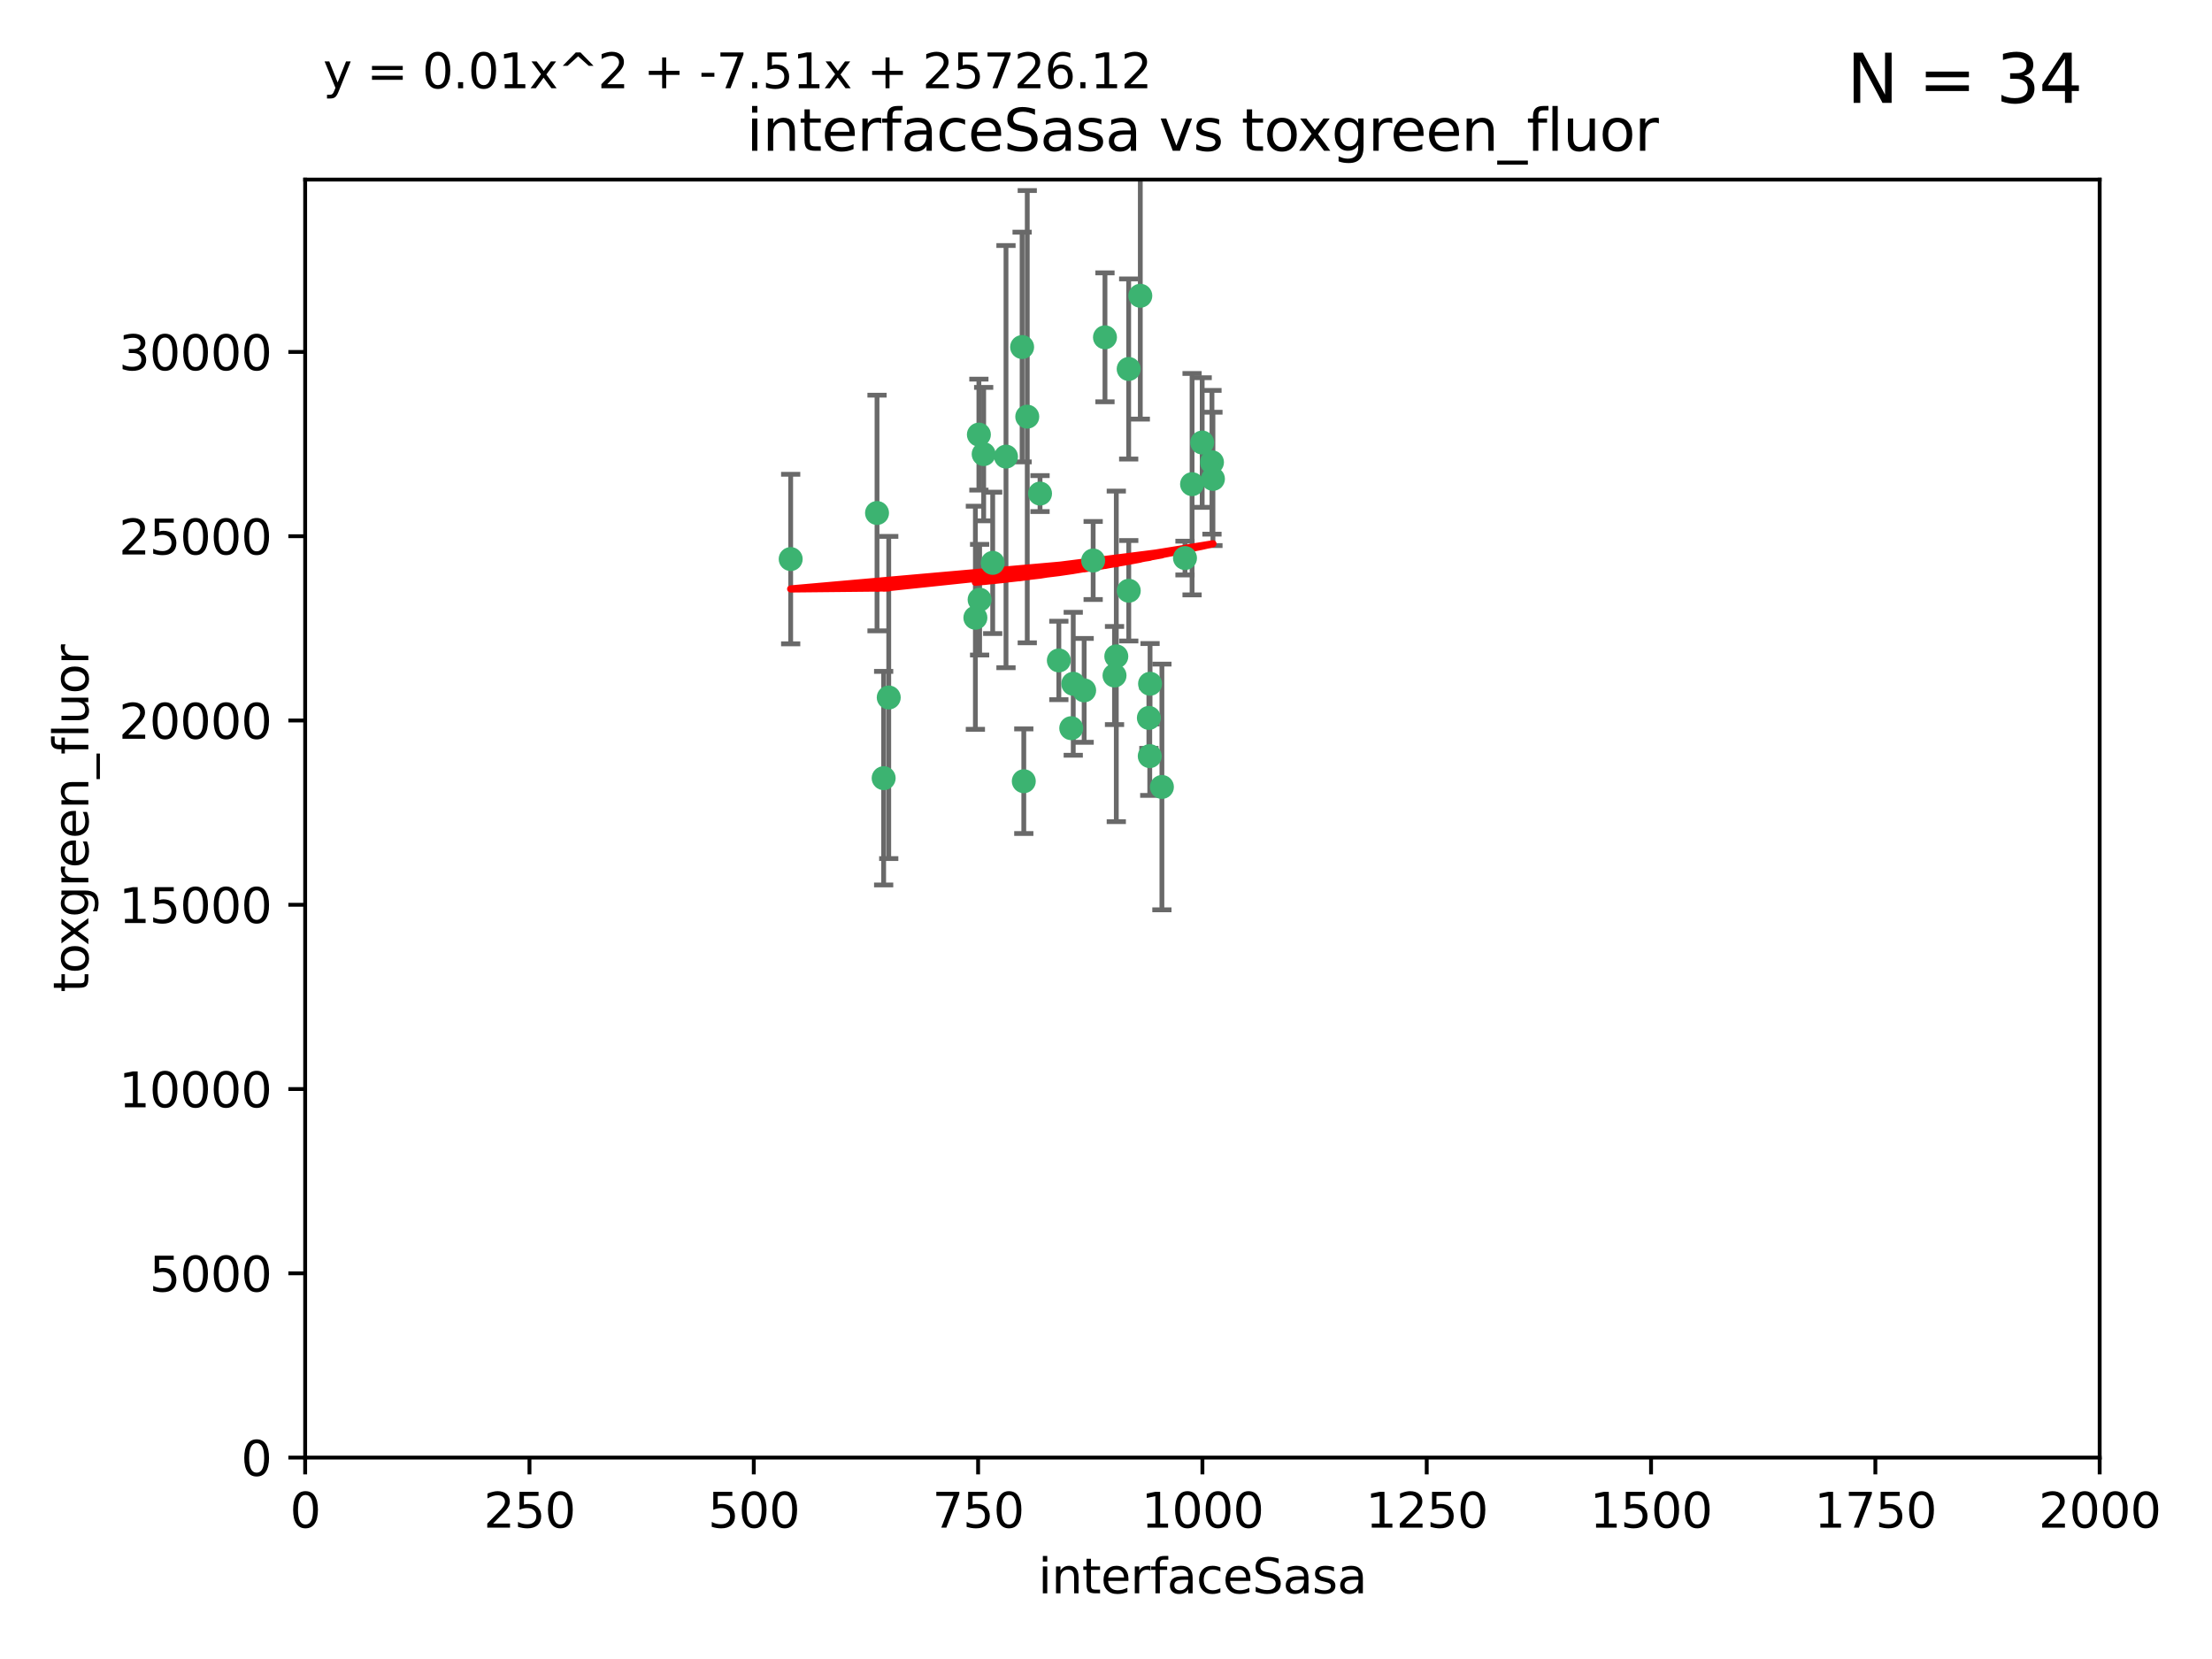 <?xml version="1.0" encoding="utf-8" standalone="no"?>
<!DOCTYPE svg PUBLIC "-//W3C//DTD SVG 1.1//EN"
  "http://www.w3.org/Graphics/SVG/1.1/DTD/svg11.dtd">
<svg xmlns:xlink="http://www.w3.org/1999/xlink" width="460.8pt" height="345.6pt" viewBox="0 0 460.8 345.6" xmlns="http://www.w3.org/2000/svg" version="1.1">
 <defs>
  <style type="text/css">*{stroke-linejoin: round; stroke-linecap: butt}</style>
 </defs>
 <g id="figure_1">
  <g id="patch_1">
   <path d="M 0 345.6 
L 460.8 345.6 
L 460.8 0 
L 0 0 
z
" style="fill: #ffffff"/>
  </g>
  <g id="axes_1">
   <g id="patch_2">
    <path d="M 63.571 303.64 
L 437.4 303.64 
L 437.4 37.411 
L 63.571 37.411 
z
" style="fill: #ffffff"/>
   </g>
   <g id="PathCollection_1">
    <defs>
     <path id="m949fe18a19" d="M 0 1.118 
C 0.297 1.118 0.581 1 0.791 0.791 
C 1 0.581 1.118 0.297 1.118 0 
C 1.118 -0.297 1 -0.581 0.791 -0.791 
C 0.581 -1 0.297 -1.118 0 -1.118 
C -0.297 -1.118 -0.581 -1 -0.791 -0.791 
C -1 -0.581 -1.118 -0.297 -1.118 0 
C -1.118 0.297 -1 0.581 -0.791 0.791 
C -0.581 1 -0.297 1.118 0 1.118 
z
" style="stroke: #3cb371"/>
    </defs>
    <g clip-path="url(#pedb2937533)">
     <use xlink:href="#m949fe18a19" x="212.925" y="72.294" style="fill: #3cb371; stroke: #3cb371"/>
     <use xlink:href="#m949fe18a19" x="232.546" y="136.733" style="fill: #3cb371; stroke: #3cb371"/>
     <use xlink:href="#m949fe18a19" x="250.437" y="92.187" style="fill: #3cb371; stroke: #3cb371"/>
     <use xlink:href="#m949fe18a19" x="252.676" y="99.763" style="fill: #3cb371; stroke: #3cb371"/>
     <use xlink:href="#m949fe18a19" x="230.187" y="70.271" style="fill: #3cb371; stroke: #3cb371"/>
     <use xlink:href="#m949fe18a19" x="246.854" y="116.252" style="fill: #3cb371; stroke: #3cb371"/>
     <use xlink:href="#m949fe18a19" x="235.142" y="123.063" style="fill: #3cb371; stroke: #3cb371"/>
     <use xlink:href="#m949fe18a19" x="223.161" y="151.693" style="fill: #3cb371; stroke: #3cb371"/>
     <use xlink:href="#m949fe18a19" x="242.046" y="163.936" style="fill: #3cb371; stroke: #3cb371"/>
     <use xlink:href="#m949fe18a19" x="225.848" y="143.815" style="fill: #3cb371; stroke: #3cb371"/>
     <use xlink:href="#m949fe18a19" x="227.725" y="116.762" style="fill: #3cb371; stroke: #3cb371"/>
     <use xlink:href="#m949fe18a19" x="235.125" y="76.865" style="fill: #3cb371; stroke: #3cb371"/>
     <use xlink:href="#m949fe18a19" x="237.546" y="61.614" style="fill: #3cb371; stroke: #3cb371"/>
     <use xlink:href="#m949fe18a19" x="216.658" y="102.821" style="fill: #3cb371; stroke: #3cb371"/>
     <use xlink:href="#m949fe18a19" x="204.916" y="94.6" style="fill: #3cb371; stroke: #3cb371"/>
     <use xlink:href="#m949fe18a19" x="213.275" y="162.741" style="fill: #3cb371; stroke: #3cb371"/>
     <use xlink:href="#m949fe18a19" x="206.796" y="117.254" style="fill: #3cb371; stroke: #3cb371"/>
     <use xlink:href="#m949fe18a19" x="220.577" y="137.58" style="fill: #3cb371; stroke: #3cb371"/>
     <use xlink:href="#m949fe18a19" x="223.577" y="142.442" style="fill: #3cb371; stroke: #3cb371"/>
     <use xlink:href="#m949fe18a19" x="203.92" y="90.534" style="fill: #3cb371; stroke: #3cb371"/>
     <use xlink:href="#m949fe18a19" x="239.332" y="149.553" style="fill: #3cb371; stroke: #3cb371"/>
     <use xlink:href="#m949fe18a19" x="204.073" y="124.926" style="fill: #3cb371; stroke: #3cb371"/>
     <use xlink:href="#m949fe18a19" x="248.329" y="100.862" style="fill: #3cb371; stroke: #3cb371"/>
     <use xlink:href="#m949fe18a19" x="182.701" y="106.867" style="fill: #3cb371; stroke: #3cb371"/>
     <use xlink:href="#m949fe18a19" x="239.579" y="142.44" style="fill: #3cb371; stroke: #3cb371"/>
     <use xlink:href="#m949fe18a19" x="213.998" y="86.8" style="fill: #3cb371; stroke: #3cb371"/>
     <use xlink:href="#m949fe18a19" x="252.476" y="96.298" style="fill: #3cb371; stroke: #3cb371"/>
     <use xlink:href="#m949fe18a19" x="203.191" y="128.689" style="fill: #3cb371; stroke: #3cb371"/>
     <use xlink:href="#m949fe18a19" x="209.568" y="95.121" style="fill: #3cb371; stroke: #3cb371"/>
     <use xlink:href="#m949fe18a19" x="239.516" y="157.513" style="fill: #3cb371; stroke: #3cb371"/>
     <use xlink:href="#m949fe18a19" x="164.714" y="116.464" style="fill: #3cb371; stroke: #3cb371"/>
     <use xlink:href="#m949fe18a19" x="185.142" y="145.3" style="fill: #3cb371; stroke: #3cb371"/>
     <use xlink:href="#m949fe18a19" x="184.082" y="162.105" style="fill: #3cb371; stroke: #3cb371"/>
     <use xlink:href="#m949fe18a19" x="232.174" y="140.722" style="fill: #3cb371; stroke: #3cb371"/>
    </g>
   </g>
   <g id="matplotlib.axis_1">
    <g id="xtick_1">
     <g id="line2d_1">
      <defs>
       <path id="m2dc63bef42" d="M 0 0 
L 0 3.5 
" style="stroke: #000000; stroke-width: 0.8"/>
      </defs>
      <g>
       <use xlink:href="#m2dc63bef42" x="63.571" y="303.64" style="stroke: #000000; stroke-width: 0.8"/>
      </g>
     </g>
     <g id="text_1">
      <!-- 0 -->
      <g transform="translate(60.39 318.238)scale(0.1 -0.1)">
       <defs>
        <path id="DejaVuSans-30" d="M 2034 4250 
Q 1547 4250 1301 3770 
Q 1056 3291 1056 2328 
Q 1056 1369 1301 889 
Q 1547 409 2034 409 
Q 2525 409 2770 889 
Q 3016 1369 3016 2328 
Q 3016 3291 2770 3770 
Q 2525 4250 2034 4250 
z
M 2034 4750 
Q 2819 4750 3233 4129 
Q 3647 3509 3647 2328 
Q 3647 1150 3233 529 
Q 2819 -91 2034 -91 
Q 1250 -91 836 529 
Q 422 1150 422 2328 
Q 422 3509 836 4129 
Q 1250 4750 2034 4750 
z
" transform="scale(0.016)"/>
       </defs>
       <use xlink:href="#DejaVuSans-30"/>
      </g>
     </g>
    </g>
    <g id="xtick_2">
     <g id="line2d_2">
      <g>
       <use xlink:href="#m2dc63bef42" x="110.3" y="303.64" style="stroke: #000000; stroke-width: 0.8"/>
      </g>
     </g>
     <g id="text_2">
      <!-- 250 -->
      <g transform="translate(100.756 318.238)scale(0.1 -0.1)">
       <defs>
        <path id="DejaVuSans-32" d="M 1228 531 
L 3431 531 
L 3431 0 
L 469 0 
L 469 531 
Q 828 903 1448 1529 
Q 2069 2156 2228 2338 
Q 2531 2678 2651 2914 
Q 2772 3150 2772 3378 
Q 2772 3750 2511 3984 
Q 2250 4219 1831 4219 
Q 1534 4219 1204 4116 
Q 875 4013 500 3803 
L 500 4441 
Q 881 4594 1212 4672 
Q 1544 4750 1819 4750 
Q 2544 4750 2975 4387 
Q 3406 4025 3406 3419 
Q 3406 3131 3298 2873 
Q 3191 2616 2906 2266 
Q 2828 2175 2409 1742 
Q 1991 1309 1228 531 
z
" transform="scale(0.016)"/>
        <path id="DejaVuSans-35" d="M 691 4666 
L 3169 4666 
L 3169 4134 
L 1269 4134 
L 1269 2991 
Q 1406 3038 1543 3061 
Q 1681 3084 1819 3084 
Q 2600 3084 3056 2656 
Q 3513 2228 3513 1497 
Q 3513 744 3044 326 
Q 2575 -91 1722 -91 
Q 1428 -91 1123 -41 
Q 819 9 494 109 
L 494 744 
Q 775 591 1075 516 
Q 1375 441 1709 441 
Q 2250 441 2565 725 
Q 2881 1009 2881 1497 
Q 2881 1984 2565 2268 
Q 2250 2553 1709 2553 
Q 1456 2553 1204 2497 
Q 953 2441 691 2322 
L 691 4666 
z
" transform="scale(0.016)"/>
       </defs>
       <use xlink:href="#DejaVuSans-32"/>
       <use xlink:href="#DejaVuSans-35" x="63.623"/>
       <use xlink:href="#DejaVuSans-30" x="127.246"/>
      </g>
     </g>
    </g>
    <g id="xtick_3">
     <g id="line2d_3">
      <g>
       <use xlink:href="#m2dc63bef42" x="157.028" y="303.64" style="stroke: #000000; stroke-width: 0.8"/>
      </g>
     </g>
     <g id="text_3">
      <!-- 500 -->
      <g transform="translate(147.485 318.238)scale(0.1 -0.1)">
       <use xlink:href="#DejaVuSans-35"/>
       <use xlink:href="#DejaVuSans-30" x="63.623"/>
       <use xlink:href="#DejaVuSans-30" x="127.246"/>
      </g>
     </g>
    </g>
    <g id="xtick_4">
     <g id="line2d_4">
      <g>
       <use xlink:href="#m2dc63bef42" x="203.757" y="303.64" style="stroke: #000000; stroke-width: 0.8"/>
      </g>
     </g>
     <g id="text_4">
      <!-- 750 -->
      <g transform="translate(194.213 318.238)scale(0.1 -0.1)">
       <defs>
        <path id="DejaVuSans-37" d="M 525 4666 
L 3525 4666 
L 3525 4397 
L 1831 0 
L 1172 0 
L 2766 4134 
L 525 4134 
L 525 4666 
z
" transform="scale(0.016)"/>
       </defs>
       <use xlink:href="#DejaVuSans-37"/>
       <use xlink:href="#DejaVuSans-35" x="63.623"/>
       <use xlink:href="#DejaVuSans-30" x="127.246"/>
      </g>
     </g>
    </g>
    <g id="xtick_5">
     <g id="line2d_5">
      <g>
       <use xlink:href="#m2dc63bef42" x="250.486" y="303.64" style="stroke: #000000; stroke-width: 0.8"/>
      </g>
     </g>
     <g id="text_5">
      <!-- 1000 -->
      <g transform="translate(237.761 318.238)scale(0.1 -0.1)">
       <defs>
        <path id="DejaVuSans-31" d="M 794 531 
L 1825 531 
L 1825 4091 
L 703 3866 
L 703 4441 
L 1819 4666 
L 2450 4666 
L 2450 531 
L 3481 531 
L 3481 0 
L 794 0 
L 794 531 
z
" transform="scale(0.016)"/>
       </defs>
       <use xlink:href="#DejaVuSans-31"/>
       <use xlink:href="#DejaVuSans-30" x="63.623"/>
       <use xlink:href="#DejaVuSans-30" x="127.246"/>
       <use xlink:href="#DejaVuSans-30" x="190.869"/>
      </g>
     </g>
    </g>
    <g id="xtick_6">
     <g id="line2d_6">
      <g>
       <use xlink:href="#m2dc63bef42" x="297.214" y="303.64" style="stroke: #000000; stroke-width: 0.8"/>
      </g>
     </g>
     <g id="text_6">
      <!-- 1250 -->
      <g transform="translate(284.489 318.238)scale(0.1 -0.1)">
       <use xlink:href="#DejaVuSans-31"/>
       <use xlink:href="#DejaVuSans-32" x="63.623"/>
       <use xlink:href="#DejaVuSans-35" x="127.246"/>
       <use xlink:href="#DejaVuSans-30" x="190.869"/>
      </g>
     </g>
    </g>
    <g id="xtick_7">
     <g id="line2d_7">
      <g>
       <use xlink:href="#m2dc63bef42" x="343.943" y="303.64" style="stroke: #000000; stroke-width: 0.8"/>
      </g>
     </g>
     <g id="text_7">
      <!-- 1500 -->
      <g transform="translate(331.218 318.238)scale(0.1 -0.1)">
       <use xlink:href="#DejaVuSans-31"/>
       <use xlink:href="#DejaVuSans-35" x="63.623"/>
       <use xlink:href="#DejaVuSans-30" x="127.246"/>
       <use xlink:href="#DejaVuSans-30" x="190.869"/>
      </g>
     </g>
    </g>
    <g id="xtick_8">
     <g id="line2d_8">
      <g>
       <use xlink:href="#m2dc63bef42" x="390.671" y="303.64" style="stroke: #000000; stroke-width: 0.8"/>
      </g>
     </g>
     <g id="text_8">
      <!-- 1750 -->
      <g transform="translate(377.946 318.238)scale(0.1 -0.1)">
       <use xlink:href="#DejaVuSans-31"/>
       <use xlink:href="#DejaVuSans-37" x="63.623"/>
       <use xlink:href="#DejaVuSans-35" x="127.246"/>
       <use xlink:href="#DejaVuSans-30" x="190.869"/>
      </g>
     </g>
    </g>
    <g id="xtick_9">
     <g id="line2d_9">
      <g>
       <use xlink:href="#m2dc63bef42" x="437.4" y="303.64" style="stroke: #000000; stroke-width: 0.8"/>
      </g>
     </g>
     <g id="text_9">
      <!-- 2000 -->
      <g transform="translate(424.675 318.238)scale(0.1 -0.1)">
       <use xlink:href="#DejaVuSans-32"/>
       <use xlink:href="#DejaVuSans-30" x="63.623"/>
       <use xlink:href="#DejaVuSans-30" x="127.246"/>
       <use xlink:href="#DejaVuSans-30" x="190.869"/>
      </g>
     </g>
    </g>
    <g id="text_10">
     <!-- interfaceSasa -->
     <g transform="translate(216.279 331.917)scale(0.1 -0.1)">
      <defs>
       <path id="DejaVuSans-69" d="M 603 3500 
L 1178 3500 
L 1178 0 
L 603 0 
L 603 3500 
z
M 603 4863 
L 1178 4863 
L 1178 4134 
L 603 4134 
L 603 4863 
z
" transform="scale(0.016)"/>
       <path id="DejaVuSans-6e" d="M 3513 2113 
L 3513 0 
L 2938 0 
L 2938 2094 
Q 2938 2591 2744 2837 
Q 2550 3084 2163 3084 
Q 1697 3084 1428 2787 
Q 1159 2491 1159 1978 
L 1159 0 
L 581 0 
L 581 3500 
L 1159 3500 
L 1159 2956 
Q 1366 3272 1645 3428 
Q 1925 3584 2291 3584 
Q 2894 3584 3203 3211 
Q 3513 2838 3513 2113 
z
" transform="scale(0.016)"/>
       <path id="DejaVuSans-74" d="M 1172 4494 
L 1172 3500 
L 2356 3500 
L 2356 3053 
L 1172 3053 
L 1172 1153 
Q 1172 725 1289 603 
Q 1406 481 1766 481 
L 2356 481 
L 2356 0 
L 1766 0 
Q 1100 0 847 248 
Q 594 497 594 1153 
L 594 3053 
L 172 3053 
L 172 3500 
L 594 3500 
L 594 4494 
L 1172 4494 
z
" transform="scale(0.016)"/>
       <path id="DejaVuSans-65" d="M 3597 1894 
L 3597 1613 
L 953 1613 
Q 991 1019 1311 708 
Q 1631 397 2203 397 
Q 2534 397 2845 478 
Q 3156 559 3463 722 
L 3463 178 
Q 3153 47 2828 -22 
Q 2503 -91 2169 -91 
Q 1331 -91 842 396 
Q 353 884 353 1716 
Q 353 2575 817 3079 
Q 1281 3584 2069 3584 
Q 2775 3584 3186 3129 
Q 3597 2675 3597 1894 
z
M 3022 2063 
Q 3016 2534 2758 2815 
Q 2500 3097 2075 3097 
Q 1594 3097 1305 2825 
Q 1016 2553 972 2059 
L 3022 2063 
z
" transform="scale(0.016)"/>
       <path id="DejaVuSans-72" d="M 2631 2963 
Q 2534 3019 2420 3045 
Q 2306 3072 2169 3072 
Q 1681 3072 1420 2755 
Q 1159 2438 1159 1844 
L 1159 0 
L 581 0 
L 581 3500 
L 1159 3500 
L 1159 2956 
Q 1341 3275 1631 3429 
Q 1922 3584 2338 3584 
Q 2397 3584 2469 3576 
Q 2541 3569 2628 3553 
L 2631 2963 
z
" transform="scale(0.016)"/>
       <path id="DejaVuSans-66" d="M 2375 4863 
L 2375 4384 
L 1825 4384 
Q 1516 4384 1395 4259 
Q 1275 4134 1275 3809 
L 1275 3500 
L 2222 3500 
L 2222 3053 
L 1275 3053 
L 1275 0 
L 697 0 
L 697 3053 
L 147 3053 
L 147 3500 
L 697 3500 
L 697 3744 
Q 697 4328 969 4595 
Q 1241 4863 1831 4863 
L 2375 4863 
z
" transform="scale(0.016)"/>
       <path id="DejaVuSans-61" d="M 2194 1759 
Q 1497 1759 1228 1600 
Q 959 1441 959 1056 
Q 959 750 1161 570 
Q 1363 391 1709 391 
Q 2188 391 2477 730 
Q 2766 1069 2766 1631 
L 2766 1759 
L 2194 1759 
z
M 3341 1997 
L 3341 0 
L 2766 0 
L 2766 531 
Q 2569 213 2275 61 
Q 1981 -91 1556 -91 
Q 1019 -91 701 211 
Q 384 513 384 1019 
Q 384 1609 779 1909 
Q 1175 2209 1959 2209 
L 2766 2209 
L 2766 2266 
Q 2766 2663 2505 2880 
Q 2244 3097 1772 3097 
Q 1472 3097 1187 3025 
Q 903 2953 641 2809 
L 641 3341 
Q 956 3463 1253 3523 
Q 1550 3584 1831 3584 
Q 2591 3584 2966 3190 
Q 3341 2797 3341 1997 
z
" transform="scale(0.016)"/>
       <path id="DejaVuSans-63" d="M 3122 3366 
L 3122 2828 
Q 2878 2963 2633 3030 
Q 2388 3097 2138 3097 
Q 1578 3097 1268 2742 
Q 959 2388 959 1747 
Q 959 1106 1268 751 
Q 1578 397 2138 397 
Q 2388 397 2633 464 
Q 2878 531 3122 666 
L 3122 134 
Q 2881 22 2623 -34 
Q 2366 -91 2075 -91 
Q 1284 -91 818 406 
Q 353 903 353 1747 
Q 353 2603 823 3093 
Q 1294 3584 2113 3584 
Q 2378 3584 2631 3529 
Q 2884 3475 3122 3366 
z
" transform="scale(0.016)"/>
       <path id="DejaVuSans-53" d="M 3425 4513 
L 3425 3897 
Q 3066 4069 2747 4153 
Q 2428 4238 2131 4238 
Q 1616 4238 1336 4038 
Q 1056 3838 1056 3469 
Q 1056 3159 1242 3001 
Q 1428 2844 1947 2747 
L 2328 2669 
Q 3034 2534 3370 2195 
Q 3706 1856 3706 1288 
Q 3706 609 3251 259 
Q 2797 -91 1919 -91 
Q 1588 -91 1214 -16 
Q 841 59 441 206 
L 441 856 
Q 825 641 1194 531 
Q 1563 422 1919 422 
Q 2459 422 2753 634 
Q 3047 847 3047 1241 
Q 3047 1584 2836 1778 
Q 2625 1972 2144 2069 
L 1759 2144 
Q 1053 2284 737 2584 
Q 422 2884 422 3419 
Q 422 4038 858 4394 
Q 1294 4750 2059 4750 
Q 2388 4750 2728 4690 
Q 3069 4631 3425 4513 
z
" transform="scale(0.016)"/>
       <path id="DejaVuSans-73" d="M 2834 3397 
L 2834 2853 
Q 2591 2978 2328 3040 
Q 2066 3103 1784 3103 
Q 1356 3103 1142 2972 
Q 928 2841 928 2578 
Q 928 2378 1081 2264 
Q 1234 2150 1697 2047 
L 1894 2003 
Q 2506 1872 2764 1633 
Q 3022 1394 3022 966 
Q 3022 478 2636 193 
Q 2250 -91 1575 -91 
Q 1294 -91 989 -36 
Q 684 19 347 128 
L 347 722 
Q 666 556 975 473 
Q 1284 391 1588 391 
Q 1994 391 2212 530 
Q 2431 669 2431 922 
Q 2431 1156 2273 1281 
Q 2116 1406 1581 1522 
L 1381 1569 
Q 847 1681 609 1914 
Q 372 2147 372 2553 
Q 372 3047 722 3315 
Q 1072 3584 1716 3584 
Q 2034 3584 2315 3537 
Q 2597 3491 2834 3397 
z
" transform="scale(0.016)"/>
      </defs>
      <use xlink:href="#DejaVuSans-69"/>
      <use xlink:href="#DejaVuSans-6e" x="27.783"/>
      <use xlink:href="#DejaVuSans-74" x="91.162"/>
      <use xlink:href="#DejaVuSans-65" x="130.371"/>
      <use xlink:href="#DejaVuSans-72" x="191.895"/>
      <use xlink:href="#DejaVuSans-66" x="233.008"/>
      <use xlink:href="#DejaVuSans-61" x="268.213"/>
      <use xlink:href="#DejaVuSans-63" x="329.492"/>
      <use xlink:href="#DejaVuSans-65" x="384.473"/>
      <use xlink:href="#DejaVuSans-53" x="445.996"/>
      <use xlink:href="#DejaVuSans-61" x="509.473"/>
      <use xlink:href="#DejaVuSans-73" x="570.752"/>
      <use xlink:href="#DejaVuSans-61" x="622.852"/>
     </g>
    </g>
   </g>
   <g id="matplotlib.axis_2">
    <g id="ytick_1">
     <g id="line2d_10">
      <defs>
       <path id="mdc34592997" d="M 0 0 
L -3.5 0 
" style="stroke: #000000; stroke-width: 0.8"/>
      </defs>
      <g>
       <use xlink:href="#mdc34592997" x="63.571" y="303.64" style="stroke: #000000; stroke-width: 0.8"/>
      </g>
     </g>
     <g id="text_11">
      <!-- 0 -->
      <g transform="translate(50.209 307.439)scale(0.1 -0.1)">
       <use xlink:href="#DejaVuSans-30"/>
      </g>
     </g>
    </g>
    <g id="ytick_2">
     <g id="line2d_11">
      <g>
       <use xlink:href="#mdc34592997" x="63.571" y="265.253" style="stroke: #000000; stroke-width: 0.8"/>
      </g>
     </g>
     <g id="text_12">
      <!-- 5000 -->
      <g transform="translate(31.121 269.052)scale(0.1 -0.1)">
       <use xlink:href="#DejaVuSans-35"/>
       <use xlink:href="#DejaVuSans-30" x="63.623"/>
       <use xlink:href="#DejaVuSans-30" x="127.246"/>
       <use xlink:href="#DejaVuSans-30" x="190.869"/>
      </g>
     </g>
    </g>
    <g id="ytick_3">
     <g id="line2d_12">
      <g>
       <use xlink:href="#mdc34592997" x="63.571" y="226.866" style="stroke: #000000; stroke-width: 0.8"/>
      </g>
     </g>
     <g id="text_13">
      <!-- 10000 -->
      <g transform="translate(24.759 230.665)scale(0.1 -0.1)">
       <use xlink:href="#DejaVuSans-31"/>
       <use xlink:href="#DejaVuSans-30" x="63.623"/>
       <use xlink:href="#DejaVuSans-30" x="127.246"/>
       <use xlink:href="#DejaVuSans-30" x="190.869"/>
       <use xlink:href="#DejaVuSans-30" x="254.492"/>
      </g>
     </g>
    </g>
    <g id="ytick_4">
     <g id="line2d_13">
      <g>
       <use xlink:href="#mdc34592997" x="63.571" y="188.479" style="stroke: #000000; stroke-width: 0.8"/>
      </g>
     </g>
     <g id="text_14">
      <!-- 15000 -->
      <g transform="translate(24.759 192.278)scale(0.1 -0.1)">
       <use xlink:href="#DejaVuSans-31"/>
       <use xlink:href="#DejaVuSans-35" x="63.623"/>
       <use xlink:href="#DejaVuSans-30" x="127.246"/>
       <use xlink:href="#DejaVuSans-30" x="190.869"/>
       <use xlink:href="#DejaVuSans-30" x="254.492"/>
      </g>
     </g>
    </g>
    <g id="ytick_5">
     <g id="line2d_14">
      <g>
       <use xlink:href="#mdc34592997" x="63.571" y="150.092" style="stroke: #000000; stroke-width: 0.8"/>
      </g>
     </g>
     <g id="text_15">
      <!-- 20000 -->
      <g transform="translate(24.759 153.891)scale(0.1 -0.1)">
       <use xlink:href="#DejaVuSans-32"/>
       <use xlink:href="#DejaVuSans-30" x="63.623"/>
       <use xlink:href="#DejaVuSans-30" x="127.246"/>
       <use xlink:href="#DejaVuSans-30" x="190.869"/>
       <use xlink:href="#DejaVuSans-30" x="254.492"/>
      </g>
     </g>
    </g>
    <g id="ytick_6">
     <g id="line2d_15">
      <g>
       <use xlink:href="#mdc34592997" x="63.571" y="111.705" style="stroke: #000000; stroke-width: 0.8"/>
      </g>
     </g>
     <g id="text_16">
      <!-- 25000 -->
      <g transform="translate(24.759 115.504)scale(0.1 -0.1)">
       <use xlink:href="#DejaVuSans-32"/>
       <use xlink:href="#DejaVuSans-35" x="63.623"/>
       <use xlink:href="#DejaVuSans-30" x="127.246"/>
       <use xlink:href="#DejaVuSans-30" x="190.869"/>
       <use xlink:href="#DejaVuSans-30" x="254.492"/>
      </g>
     </g>
    </g>
    <g id="ytick_7">
     <g id="line2d_16">
      <g>
       <use xlink:href="#mdc34592997" x="63.571" y="73.317" style="stroke: #000000; stroke-width: 0.8"/>
      </g>
     </g>
     <g id="text_17">
      <!-- 30000 -->
      <g transform="translate(24.759 77.117)scale(0.1 -0.1)">
       <defs>
        <path id="DejaVuSans-33" d="M 2597 2516 
Q 3050 2419 3304 2112 
Q 3559 1806 3559 1356 
Q 3559 666 3084 287 
Q 2609 -91 1734 -91 
Q 1441 -91 1130 -33 
Q 819 25 488 141 
L 488 750 
Q 750 597 1062 519 
Q 1375 441 1716 441 
Q 2309 441 2620 675 
Q 2931 909 2931 1356 
Q 2931 1769 2642 2001 
Q 2353 2234 1838 2234 
L 1294 2234 
L 1294 2753 
L 1863 2753 
Q 2328 2753 2575 2939 
Q 2822 3125 2822 3475 
Q 2822 3834 2567 4026 
Q 2313 4219 1838 4219 
Q 1578 4219 1281 4162 
Q 984 4106 628 3988 
L 628 4550 
Q 988 4650 1302 4700 
Q 1616 4750 1894 4750 
Q 2613 4750 3031 4423 
Q 3450 4097 3450 3541 
Q 3450 3153 3228 2886 
Q 3006 2619 2597 2516 
z
" transform="scale(0.016)"/>
       </defs>
       <use xlink:href="#DejaVuSans-33"/>
       <use xlink:href="#DejaVuSans-30" x="63.623"/>
       <use xlink:href="#DejaVuSans-30" x="127.246"/>
       <use xlink:href="#DejaVuSans-30" x="190.869"/>
       <use xlink:href="#DejaVuSans-30" x="254.492"/>
      </g>
     </g>
    </g>
    <g id="text_18">
     <!-- toxgreen_fluor -->
     <g transform="translate(18.401 206.72)rotate(-90)scale(0.1 -0.1)">
      <defs>
       <path id="DejaVuSans-6f" d="M 1959 3097 
Q 1497 3097 1228 2736 
Q 959 2375 959 1747 
Q 959 1119 1226 758 
Q 1494 397 1959 397 
Q 2419 397 2687 759 
Q 2956 1122 2956 1747 
Q 2956 2369 2687 2733 
Q 2419 3097 1959 3097 
z
M 1959 3584 
Q 2709 3584 3137 3096 
Q 3566 2609 3566 1747 
Q 3566 888 3137 398 
Q 2709 -91 1959 -91 
Q 1206 -91 779 398 
Q 353 888 353 1747 
Q 353 2609 779 3096 
Q 1206 3584 1959 3584 
z
" transform="scale(0.016)"/>
       <path id="DejaVuSans-78" d="M 3513 3500 
L 2247 1797 
L 3578 0 
L 2900 0 
L 1881 1375 
L 863 0 
L 184 0 
L 1544 1831 
L 300 3500 
L 978 3500 
L 1906 2253 
L 2834 3500 
L 3513 3500 
z
" transform="scale(0.016)"/>
       <path id="DejaVuSans-67" d="M 2906 1791 
Q 2906 2416 2648 2759 
Q 2391 3103 1925 3103 
Q 1463 3103 1205 2759 
Q 947 2416 947 1791 
Q 947 1169 1205 825 
Q 1463 481 1925 481 
Q 2391 481 2648 825 
Q 2906 1169 2906 1791 
z
M 3481 434 
Q 3481 -459 3084 -895 
Q 2688 -1331 1869 -1331 
Q 1566 -1331 1297 -1286 
Q 1028 -1241 775 -1147 
L 775 -588 
Q 1028 -725 1275 -790 
Q 1522 -856 1778 -856 
Q 2344 -856 2625 -561 
Q 2906 -266 2906 331 
L 2906 616 
Q 2728 306 2450 153 
Q 2172 0 1784 0 
Q 1141 0 747 490 
Q 353 981 353 1791 
Q 353 2603 747 3093 
Q 1141 3584 1784 3584 
Q 2172 3584 2450 3431 
Q 2728 3278 2906 2969 
L 2906 3500 
L 3481 3500 
L 3481 434 
z
" transform="scale(0.016)"/>
       <path id="DejaVuSans-5f" d="M 3263 -1063 
L 3263 -1509 
L -63 -1509 
L -63 -1063 
L 3263 -1063 
z
" transform="scale(0.016)"/>
       <path id="DejaVuSans-6c" d="M 603 4863 
L 1178 4863 
L 1178 0 
L 603 0 
L 603 4863 
z
" transform="scale(0.016)"/>
       <path id="DejaVuSans-75" d="M 544 1381 
L 544 3500 
L 1119 3500 
L 1119 1403 
Q 1119 906 1312 657 
Q 1506 409 1894 409 
Q 2359 409 2629 706 
Q 2900 1003 2900 1516 
L 2900 3500 
L 3475 3500 
L 3475 0 
L 2900 0 
L 2900 538 
Q 2691 219 2414 64 
Q 2138 -91 1772 -91 
Q 1169 -91 856 284 
Q 544 659 544 1381 
z
M 1991 3584 
L 1991 3584 
z
" transform="scale(0.016)"/>
      </defs>
      <use xlink:href="#DejaVuSans-74"/>
      <use xlink:href="#DejaVuSans-6f" x="39.209"/>
      <use xlink:href="#DejaVuSans-78" x="97.266"/>
      <use xlink:href="#DejaVuSans-67" x="156.445"/>
      <use xlink:href="#DejaVuSans-72" x="219.922"/>
      <use xlink:href="#DejaVuSans-65" x="258.785"/>
      <use xlink:href="#DejaVuSans-65" x="320.309"/>
      <use xlink:href="#DejaVuSans-6e" x="381.832"/>
      <use xlink:href="#DejaVuSans-5f" x="445.211"/>
      <use xlink:href="#DejaVuSans-66" x="495.211"/>
      <use xlink:href="#DejaVuSans-6c" x="530.416"/>
      <use xlink:href="#DejaVuSans-75" x="558.199"/>
      <use xlink:href="#DejaVuSans-6f" x="621.578"/>
      <use xlink:href="#DejaVuSans-72" x="682.76"/>
     </g>
    </g>
   </g>
   <g id="LineCollection_1">
    <path d="M 212.925 96.224 
L 212.925 48.364 
" clip-path="url(#pedb2937533)" style="fill: none; stroke: #696969"/>
    <path d="M 232.546 171.165 
L 232.546 102.302 
" clip-path="url(#pedb2937533)" style="fill: none; stroke: #696969"/>
    <path d="M 250.437 105.69 
L 250.437 78.685 
" clip-path="url(#pedb2937533)" style="fill: none; stroke: #696969"/>
    <path d="M 252.676 113.651 
L 252.676 85.875 
" clip-path="url(#pedb2937533)" style="fill: none; stroke: #696969"/>
    <path d="M 230.187 83.696 
L 230.187 56.846 
" clip-path="url(#pedb2937533)" style="fill: none; stroke: #696969"/>
    <path d="M 246.854 119.772 
L 246.854 112.733 
" clip-path="url(#pedb2937533)" style="fill: none; stroke: #696969"/>
    <path d="M 235.142 133.529 
L 235.142 112.598 
" clip-path="url(#pedb2937533)" style="fill: none; stroke: #696969"/>
    <path d="M 223.161 152.217 
L 223.161 151.168 
" clip-path="url(#pedb2937533)" style="fill: none; stroke: #696969"/>
    <path d="M 242.046 189.529 
L 242.046 138.343 
" clip-path="url(#pedb2937533)" style="fill: none; stroke: #696969"/>
    <path d="M 225.848 154.632 
L 225.848 132.999 
" clip-path="url(#pedb2937533)" style="fill: none; stroke: #696969"/>
    <path d="M 227.725 124.89 
L 227.725 108.635 
" clip-path="url(#pedb2937533)" style="fill: none; stroke: #696969"/>
    <path d="M 235.125 95.625 
L 235.125 58.105 
" clip-path="url(#pedb2937533)" style="fill: none; stroke: #696969"/>
    <path d="M 237.546 87.306 
L 237.546 35.922 
" clip-path="url(#pedb2937533)" style="fill: none; stroke: #696969"/>
    <path d="M 216.658 106.565 
L 216.658 99.077 
" clip-path="url(#pedb2937533)" style="fill: none; stroke: #696969"/>
    <path d="M 204.916 108.495 
L 204.916 80.704 
" clip-path="url(#pedb2937533)" style="fill: none; stroke: #696969"/>
    <path d="M 213.275 173.639 
L 213.275 151.843 
" clip-path="url(#pedb2937533)" style="fill: none; stroke: #696969"/>
    <path d="M 206.796 131.975 
L 206.796 102.532 
" clip-path="url(#pedb2937533)" style="fill: none; stroke: #696969"/>
    <path d="M 220.577 145.75 
L 220.577 129.411 
" clip-path="url(#pedb2937533)" style="fill: none; stroke: #696969"/>
    <path d="M 223.577 157.326 
L 223.577 127.559 
" clip-path="url(#pedb2937533)" style="fill: none; stroke: #696969"/>
    <path d="M 203.92 102.091 
L 203.92 78.978 
" clip-path="url(#pedb2937533)" style="fill: none; stroke: #696969"/>
    <path d="M 239.332 155.89 
L 239.332 143.216 
" clip-path="url(#pedb2937533)" style="fill: none; stroke: #696969"/>
    <path d="M 204.073 136.454 
L 204.073 113.398 
" clip-path="url(#pedb2937533)" style="fill: none; stroke: #696969"/>
    <path d="M 248.329 123.923 
L 248.329 77.801 
" clip-path="url(#pedb2937533)" style="fill: none; stroke: #696969"/>
    <path d="M 182.701 131.412 
L 182.701 82.321 
" clip-path="url(#pedb2937533)" style="fill: none; stroke: #696969"/>
    <path d="M 239.579 150.817 
L 239.579 134.064 
" clip-path="url(#pedb2937533)" style="fill: none; stroke: #696969"/>
    <path d="M 213.998 133.906 
L 213.998 39.694 
" clip-path="url(#pedb2937533)" style="fill: none; stroke: #696969"/>
    <path d="M 252.476 111.272 
L 252.476 81.324 
" clip-path="url(#pedb2937533)" style="fill: none; stroke: #696969"/>
    <path d="M 203.191 151.927 
L 203.191 105.45 
" clip-path="url(#pedb2937533)" style="fill: none; stroke: #696969"/>
    <path d="M 209.568 139.091 
L 209.568 51.151 
" clip-path="url(#pedb2937533)" style="fill: none; stroke: #696969"/>
    <path d="M 239.516 165.694 
L 239.516 149.332 
" clip-path="url(#pedb2937533)" style="fill: none; stroke: #696969"/>
    <path d="M 164.714 134.122 
L 164.714 98.805 
" clip-path="url(#pedb2937533)" style="fill: none; stroke: #696969"/>
    <path d="M 185.142 178.855 
L 185.142 111.745 
" clip-path="url(#pedb2937533)" style="fill: none; stroke: #696969"/>
    <path d="M 184.082 184.351 
L 184.082 139.86 
" clip-path="url(#pedb2937533)" style="fill: none; stroke: #696969"/>
    <path d="M 232.174 150.938 
L 232.174 130.506 
" clip-path="url(#pedb2937533)" style="fill: none; stroke: #696969"/>
   </g>
   <g id="line2d_17">
    <defs>
     <path id="m65a15c1a05" d="M 2 0 
L -2 -0 
" style="stroke: #696969"/>
    </defs>
    <g clip-path="url(#pedb2937533)">
     <use xlink:href="#m65a15c1a05" x="212.925" y="96.224" style="fill: #696969; stroke: #696969"/>
     <use xlink:href="#m65a15c1a05" x="232.546" y="171.165" style="fill: #696969; stroke: #696969"/>
     <use xlink:href="#m65a15c1a05" x="250.437" y="105.69" style="fill: #696969; stroke: #696969"/>
     <use xlink:href="#m65a15c1a05" x="252.676" y="113.651" style="fill: #696969; stroke: #696969"/>
     <use xlink:href="#m65a15c1a05" x="230.187" y="83.696" style="fill: #696969; stroke: #696969"/>
     <use xlink:href="#m65a15c1a05" x="246.854" y="119.772" style="fill: #696969; stroke: #696969"/>
     <use xlink:href="#m65a15c1a05" x="235.142" y="133.529" style="fill: #696969; stroke: #696969"/>
     <use xlink:href="#m65a15c1a05" x="223.161" y="152.217" style="fill: #696969; stroke: #696969"/>
     <use xlink:href="#m65a15c1a05" x="242.046" y="189.529" style="fill: #696969; stroke: #696969"/>
     <use xlink:href="#m65a15c1a05" x="225.848" y="154.632" style="fill: #696969; stroke: #696969"/>
     <use xlink:href="#m65a15c1a05" x="227.725" y="124.89" style="fill: #696969; stroke: #696969"/>
     <use xlink:href="#m65a15c1a05" x="235.125" y="95.625" style="fill: #696969; stroke: #696969"/>
     <use xlink:href="#m65a15c1a05" x="237.546" y="87.306" style="fill: #696969; stroke: #696969"/>
     <use xlink:href="#m65a15c1a05" x="216.658" y="106.565" style="fill: #696969; stroke: #696969"/>
     <use xlink:href="#m65a15c1a05" x="204.916" y="108.495" style="fill: #696969; stroke: #696969"/>
     <use xlink:href="#m65a15c1a05" x="213.275" y="173.639" style="fill: #696969; stroke: #696969"/>
     <use xlink:href="#m65a15c1a05" x="206.796" y="131.975" style="fill: #696969; stroke: #696969"/>
     <use xlink:href="#m65a15c1a05" x="220.577" y="145.75" style="fill: #696969; stroke: #696969"/>
     <use xlink:href="#m65a15c1a05" x="223.577" y="157.326" style="fill: #696969; stroke: #696969"/>
     <use xlink:href="#m65a15c1a05" x="203.92" y="102.091" style="fill: #696969; stroke: #696969"/>
     <use xlink:href="#m65a15c1a05" x="239.332" y="155.89" style="fill: #696969; stroke: #696969"/>
     <use xlink:href="#m65a15c1a05" x="204.073" y="136.454" style="fill: #696969; stroke: #696969"/>
     <use xlink:href="#m65a15c1a05" x="248.329" y="123.923" style="fill: #696969; stroke: #696969"/>
     <use xlink:href="#m65a15c1a05" x="182.701" y="131.412" style="fill: #696969; stroke: #696969"/>
     <use xlink:href="#m65a15c1a05" x="239.579" y="150.817" style="fill: #696969; stroke: #696969"/>
     <use xlink:href="#m65a15c1a05" x="213.998" y="133.906" style="fill: #696969; stroke: #696969"/>
     <use xlink:href="#m65a15c1a05" x="252.476" y="111.272" style="fill: #696969; stroke: #696969"/>
     <use xlink:href="#m65a15c1a05" x="203.191" y="151.927" style="fill: #696969; stroke: #696969"/>
     <use xlink:href="#m65a15c1a05" x="209.568" y="139.091" style="fill: #696969; stroke: #696969"/>
     <use xlink:href="#m65a15c1a05" x="239.516" y="165.694" style="fill: #696969; stroke: #696969"/>
     <use xlink:href="#m65a15c1a05" x="164.714" y="134.122" style="fill: #696969; stroke: #696969"/>
     <use xlink:href="#m65a15c1a05" x="185.142" y="178.855" style="fill: #696969; stroke: #696969"/>
     <use xlink:href="#m65a15c1a05" x="184.082" y="184.351" style="fill: #696969; stroke: #696969"/>
     <use xlink:href="#m65a15c1a05" x="232.174" y="150.938" style="fill: #696969; stroke: #696969"/>
    </g>
   </g>
   <g id="line2d_18">
    <g clip-path="url(#pedb2937533)">
     <use xlink:href="#m65a15c1a05" x="212.925" y="48.364" style="fill: #696969; stroke: #696969"/>
     <use xlink:href="#m65a15c1a05" x="232.546" y="102.302" style="fill: #696969; stroke: #696969"/>
     <use xlink:href="#m65a15c1a05" x="250.437" y="78.685" style="fill: #696969; stroke: #696969"/>
     <use xlink:href="#m65a15c1a05" x="252.676" y="85.875" style="fill: #696969; stroke: #696969"/>
     <use xlink:href="#m65a15c1a05" x="230.187" y="56.846" style="fill: #696969; stroke: #696969"/>
     <use xlink:href="#m65a15c1a05" x="246.854" y="112.733" style="fill: #696969; stroke: #696969"/>
     <use xlink:href="#m65a15c1a05" x="235.142" y="112.598" style="fill: #696969; stroke: #696969"/>
     <use xlink:href="#m65a15c1a05" x="223.161" y="151.168" style="fill: #696969; stroke: #696969"/>
     <use xlink:href="#m65a15c1a05" x="242.046" y="138.343" style="fill: #696969; stroke: #696969"/>
     <use xlink:href="#m65a15c1a05" x="225.848" y="132.999" style="fill: #696969; stroke: #696969"/>
     <use xlink:href="#m65a15c1a05" x="227.725" y="108.635" style="fill: #696969; stroke: #696969"/>
     <use xlink:href="#m65a15c1a05" x="235.125" y="58.105" style="fill: #696969; stroke: #696969"/>
     <use xlink:href="#m65a15c1a05" x="237.546" y="35.922" style="fill: #696969; stroke: #696969"/>
     <use xlink:href="#m65a15c1a05" x="216.658" y="99.077" style="fill: #696969; stroke: #696969"/>
     <use xlink:href="#m65a15c1a05" x="204.916" y="80.704" style="fill: #696969; stroke: #696969"/>
     <use xlink:href="#m65a15c1a05" x="213.275" y="151.843" style="fill: #696969; stroke: #696969"/>
     <use xlink:href="#m65a15c1a05" x="206.796" y="102.532" style="fill: #696969; stroke: #696969"/>
     <use xlink:href="#m65a15c1a05" x="220.577" y="129.411" style="fill: #696969; stroke: #696969"/>
     <use xlink:href="#m65a15c1a05" x="223.577" y="127.559" style="fill: #696969; stroke: #696969"/>
     <use xlink:href="#m65a15c1a05" x="203.92" y="78.978" style="fill: #696969; stroke: #696969"/>
     <use xlink:href="#m65a15c1a05" x="239.332" y="143.216" style="fill: #696969; stroke: #696969"/>
     <use xlink:href="#m65a15c1a05" x="204.073" y="113.398" style="fill: #696969; stroke: #696969"/>
     <use xlink:href="#m65a15c1a05" x="248.329" y="77.801" style="fill: #696969; stroke: #696969"/>
     <use xlink:href="#m65a15c1a05" x="182.701" y="82.321" style="fill: #696969; stroke: #696969"/>
     <use xlink:href="#m65a15c1a05" x="239.579" y="134.064" style="fill: #696969; stroke: #696969"/>
     <use xlink:href="#m65a15c1a05" x="213.998" y="39.694" style="fill: #696969; stroke: #696969"/>
     <use xlink:href="#m65a15c1a05" x="252.476" y="81.324" style="fill: #696969; stroke: #696969"/>
     <use xlink:href="#m65a15c1a05" x="203.191" y="105.45" style="fill: #696969; stroke: #696969"/>
     <use xlink:href="#m65a15c1a05" x="209.568" y="51.151" style="fill: #696969; stroke: #696969"/>
     <use xlink:href="#m65a15c1a05" x="239.516" y="149.332" style="fill: #696969; stroke: #696969"/>
     <use xlink:href="#m65a15c1a05" x="164.714" y="98.805" style="fill: #696969; stroke: #696969"/>
     <use xlink:href="#m65a15c1a05" x="185.142" y="111.745" style="fill: #696969; stroke: #696969"/>
     <use xlink:href="#m65a15c1a05" x="184.082" y="139.86" style="fill: #696969; stroke: #696969"/>
     <use xlink:href="#m65a15c1a05" x="232.174" y="130.506" style="fill: #696969; stroke: #696969"/>
    </g>
   </g>
   <g id="line2d_19">
    <path d="M 212.925 120.27 
L 232.546 117.382 
L 250.437 113.789 
L 252.676 113.274 
L 230.187 117.788 
L 246.854 114.582 
L 235.142 116.918 
L 223.161 118.901 
L 242.046 115.588 
L 225.848 118.492 
L 227.725 118.194 
L 235.125 116.921 
L 237.546 116.47 
L 216.658 119.805 
L 204.916 121.132 
L 213.275 120.228 
L 206.796 120.946 
L 220.577 119.275 
L 223.577 118.839 
L 203.92 121.226 
L 239.332 116.127 
L 204.073 121.212 
L 248.329 114.26 
L 182.701 122.562 
L 239.579 116.079 
L 213.998 120.141 
L 252.476 113.321 
L 203.191 121.294 
L 209.568 120.654 
L 239.516 116.091 
L 164.714 122.685 
L 185.142 122.474 
L 184.082 122.514 
L 232.174 117.447 
" clip-path="url(#pedb2937533)" style="fill: none; stroke: #ff0000; stroke-width: 1.5; stroke-linecap: square"/>
   </g>
   <g id="line2d_20">
    <defs>
     <path id="md7f9c87f1d" d="M 0 2 
C 0.53 2 1.039 1.789 1.414 1.414 
C 1.789 1.039 2 0.53 2 0 
C 2 -0.53 1.789 -1.039 1.414 -1.414 
C 1.039 -1.789 0.53 -2 0 -2 
C -0.53 -2 -1.039 -1.789 -1.414 -1.414 
C -1.789 -1.039 -2 -0.53 -2 0 
C -2 0.53 -1.789 1.039 -1.414 1.414 
C -1.039 1.789 -0.53 2 0 2 
z
" style="stroke: #3cb371"/>
    </defs>
    <g clip-path="url(#pedb2937533)">
     <use xlink:href="#md7f9c87f1d" x="212.925" y="72.294" style="fill: #3cb371; stroke: #3cb371"/>
     <use xlink:href="#md7f9c87f1d" x="232.546" y="136.733" style="fill: #3cb371; stroke: #3cb371"/>
     <use xlink:href="#md7f9c87f1d" x="250.437" y="92.187" style="fill: #3cb371; stroke: #3cb371"/>
     <use xlink:href="#md7f9c87f1d" x="252.676" y="99.763" style="fill: #3cb371; stroke: #3cb371"/>
     <use xlink:href="#md7f9c87f1d" x="230.187" y="70.271" style="fill: #3cb371; stroke: #3cb371"/>
     <use xlink:href="#md7f9c87f1d" x="246.854" y="116.252" style="fill: #3cb371; stroke: #3cb371"/>
     <use xlink:href="#md7f9c87f1d" x="235.142" y="123.063" style="fill: #3cb371; stroke: #3cb371"/>
     <use xlink:href="#md7f9c87f1d" x="223.161" y="151.693" style="fill: #3cb371; stroke: #3cb371"/>
     <use xlink:href="#md7f9c87f1d" x="242.046" y="163.936" style="fill: #3cb371; stroke: #3cb371"/>
     <use xlink:href="#md7f9c87f1d" x="225.848" y="143.815" style="fill: #3cb371; stroke: #3cb371"/>
     <use xlink:href="#md7f9c87f1d" x="227.725" y="116.762" style="fill: #3cb371; stroke: #3cb371"/>
     <use xlink:href="#md7f9c87f1d" x="235.125" y="76.865" style="fill: #3cb371; stroke: #3cb371"/>
     <use xlink:href="#md7f9c87f1d" x="237.546" y="61.614" style="fill: #3cb371; stroke: #3cb371"/>
     <use xlink:href="#md7f9c87f1d" x="216.658" y="102.821" style="fill: #3cb371; stroke: #3cb371"/>
     <use xlink:href="#md7f9c87f1d" x="204.916" y="94.6" style="fill: #3cb371; stroke: #3cb371"/>
     <use xlink:href="#md7f9c87f1d" x="213.275" y="162.741" style="fill: #3cb371; stroke: #3cb371"/>
     <use xlink:href="#md7f9c87f1d" x="206.796" y="117.254" style="fill: #3cb371; stroke: #3cb371"/>
     <use xlink:href="#md7f9c87f1d" x="220.577" y="137.58" style="fill: #3cb371; stroke: #3cb371"/>
     <use xlink:href="#md7f9c87f1d" x="223.577" y="142.442" style="fill: #3cb371; stroke: #3cb371"/>
     <use xlink:href="#md7f9c87f1d" x="203.92" y="90.534" style="fill: #3cb371; stroke: #3cb371"/>
     <use xlink:href="#md7f9c87f1d" x="239.332" y="149.553" style="fill: #3cb371; stroke: #3cb371"/>
     <use xlink:href="#md7f9c87f1d" x="204.073" y="124.926" style="fill: #3cb371; stroke: #3cb371"/>
     <use xlink:href="#md7f9c87f1d" x="248.329" y="100.862" style="fill: #3cb371; stroke: #3cb371"/>
     <use xlink:href="#md7f9c87f1d" x="182.701" y="106.867" style="fill: #3cb371; stroke: #3cb371"/>
     <use xlink:href="#md7f9c87f1d" x="239.579" y="142.44" style="fill: #3cb371; stroke: #3cb371"/>
     <use xlink:href="#md7f9c87f1d" x="213.998" y="86.8" style="fill: #3cb371; stroke: #3cb371"/>
     <use xlink:href="#md7f9c87f1d" x="252.476" y="96.298" style="fill: #3cb371; stroke: #3cb371"/>
     <use xlink:href="#md7f9c87f1d" x="203.191" y="128.689" style="fill: #3cb371; stroke: #3cb371"/>
     <use xlink:href="#md7f9c87f1d" x="209.568" y="95.121" style="fill: #3cb371; stroke: #3cb371"/>
     <use xlink:href="#md7f9c87f1d" x="239.516" y="157.513" style="fill: #3cb371; stroke: #3cb371"/>
     <use xlink:href="#md7f9c87f1d" x="164.714" y="116.464" style="fill: #3cb371; stroke: #3cb371"/>
     <use xlink:href="#md7f9c87f1d" x="185.142" y="145.3" style="fill: #3cb371; stroke: #3cb371"/>
     <use xlink:href="#md7f9c87f1d" x="184.082" y="162.105" style="fill: #3cb371; stroke: #3cb371"/>
     <use xlink:href="#md7f9c87f1d" x="232.174" y="140.722" style="fill: #3cb371; stroke: #3cb371"/>
    </g>
   </g>
   <g id="patch_3">
    <path d="M 63.571 303.64 
L 63.571 37.411 
" style="fill: none; stroke: #000000; stroke-width: 0.8; stroke-linejoin: miter; stroke-linecap: square"/>
   </g>
   <g id="patch_4">
    <path d="M 437.4 303.64 
L 437.4 37.411 
" style="fill: none; stroke: #000000; stroke-width: 0.8; stroke-linejoin: miter; stroke-linecap: square"/>
   </g>
   <g id="patch_5">
    <path d="M 63.571 303.64 
L 437.4 303.64 
" style="fill: none; stroke: #000000; stroke-width: 0.8; stroke-linejoin: miter; stroke-linecap: square"/>
   </g>
   <g id="patch_6">
    <path d="M 63.571 37.411 
L 437.4 37.411 
" style="fill: none; stroke: #000000; stroke-width: 0.8; stroke-linejoin: miter; stroke-linecap: square"/>
   </g>
   <g id="text_19">
    <!-- N = 34 -->
    <g transform="translate(384.743 21.426)scale(0.14 -0.14)">
     <defs>
      <path id="DejaVuSans-4e" d="M 628 4666 
L 1478 4666 
L 3547 763 
L 3547 4666 
L 4159 4666 
L 4159 0 
L 3309 0 
L 1241 3903 
L 1241 0 
L 628 0 
L 628 4666 
z
" transform="scale(0.016)"/>
      <path id="DejaVuSans-20" transform="scale(0.016)"/>
      <path id="DejaVuSans-3d" d="M 678 2906 
L 4684 2906 
L 4684 2381 
L 678 2381 
L 678 2906 
z
M 678 1631 
L 4684 1631 
L 4684 1100 
L 678 1100 
L 678 1631 
z
" transform="scale(0.016)"/>
      <path id="DejaVuSans-34" d="M 2419 4116 
L 825 1625 
L 2419 1625 
L 2419 4116 
z
M 2253 4666 
L 3047 4666 
L 3047 1625 
L 3713 1625 
L 3713 1100 
L 3047 1100 
L 3047 0 
L 2419 0 
L 2419 1100 
L 313 1100 
L 313 1709 
L 2253 4666 
z
" transform="scale(0.016)"/>
     </defs>
     <use xlink:href="#DejaVuSans-4e"/>
     <use xlink:href="#DejaVuSans-20" x="74.805"/>
     <use xlink:href="#DejaVuSans-3d" x="106.592"/>
     <use xlink:href="#DejaVuSans-20" x="190.381"/>
     <use xlink:href="#DejaVuSans-33" x="222.168"/>
     <use xlink:href="#DejaVuSans-34" x="285.791"/>
    </g>
   </g>
   <g id="text_20">
    <!-- y = 0.01x^2 + -7.51x + 25726.12 -->
    <g transform="translate(67.31 18.387)scale(0.1 -0.1)">
     <defs>
      <path id="DejaVuSans-79" d="M 2059 -325 
Q 1816 -950 1584 -1140 
Q 1353 -1331 966 -1331 
L 506 -1331 
L 506 -850 
L 844 -850 
Q 1081 -850 1212 -737 
Q 1344 -625 1503 -206 
L 1606 56 
L 191 3500 
L 800 3500 
L 1894 763 
L 2988 3500 
L 3597 3500 
L 2059 -325 
z
" transform="scale(0.016)"/>
      <path id="DejaVuSans-2e" d="M 684 794 
L 1344 794 
L 1344 0 
L 684 0 
L 684 794 
z
" transform="scale(0.016)"/>
      <path id="DejaVuSans-5e" d="M 2988 4666 
L 4684 2925 
L 4056 2925 
L 2681 4159 
L 1306 2925 
L 678 2925 
L 2375 4666 
L 2988 4666 
z
" transform="scale(0.016)"/>
      <path id="DejaVuSans-2b" d="M 2944 4013 
L 2944 2272 
L 4684 2272 
L 4684 1741 
L 2944 1741 
L 2944 0 
L 2419 0 
L 2419 1741 
L 678 1741 
L 678 2272 
L 2419 2272 
L 2419 4013 
L 2944 4013 
z
" transform="scale(0.016)"/>
      <path id="DejaVuSans-2d" d="M 313 2009 
L 1997 2009 
L 1997 1497 
L 313 1497 
L 313 2009 
z
" transform="scale(0.016)"/>
      <path id="DejaVuSans-36" d="M 2113 2584 
Q 1688 2584 1439 2293 
Q 1191 2003 1191 1497 
Q 1191 994 1439 701 
Q 1688 409 2113 409 
Q 2538 409 2786 701 
Q 3034 994 3034 1497 
Q 3034 2003 2786 2293 
Q 2538 2584 2113 2584 
z
M 3366 4563 
L 3366 3988 
Q 3128 4100 2886 4159 
Q 2644 4219 2406 4219 
Q 1781 4219 1451 3797 
Q 1122 3375 1075 2522 
Q 1259 2794 1537 2939 
Q 1816 3084 2150 3084 
Q 2853 3084 3261 2657 
Q 3669 2231 3669 1497 
Q 3669 778 3244 343 
Q 2819 -91 2113 -91 
Q 1303 -91 875 529 
Q 447 1150 447 2328 
Q 447 3434 972 4092 
Q 1497 4750 2381 4750 
Q 2619 4750 2861 4703 
Q 3103 4656 3366 4563 
z
" transform="scale(0.016)"/>
     </defs>
     <use xlink:href="#DejaVuSans-79"/>
     <use xlink:href="#DejaVuSans-20" x="59.18"/>
     <use xlink:href="#DejaVuSans-3d" x="90.967"/>
     <use xlink:href="#DejaVuSans-20" x="174.756"/>
     <use xlink:href="#DejaVuSans-30" x="206.543"/>
     <use xlink:href="#DejaVuSans-2e" x="270.166"/>
     <use xlink:href="#DejaVuSans-30" x="301.953"/>
     <use xlink:href="#DejaVuSans-31" x="365.576"/>
     <use xlink:href="#DejaVuSans-78" x="429.199"/>
     <use xlink:href="#DejaVuSans-5e" x="488.379"/>
     <use xlink:href="#DejaVuSans-32" x="572.168"/>
     <use xlink:href="#DejaVuSans-20" x="635.791"/>
     <use xlink:href="#DejaVuSans-2b" x="667.578"/>
     <use xlink:href="#DejaVuSans-20" x="751.367"/>
     <use xlink:href="#DejaVuSans-2d" x="783.154"/>
     <use xlink:href="#DejaVuSans-37" x="819.238"/>
     <use xlink:href="#DejaVuSans-2e" x="882.861"/>
     <use xlink:href="#DejaVuSans-35" x="914.648"/>
     <use xlink:href="#DejaVuSans-31" x="978.271"/>
     <use xlink:href="#DejaVuSans-78" x="1041.895"/>
     <use xlink:href="#DejaVuSans-20" x="1101.074"/>
     <use xlink:href="#DejaVuSans-2b" x="1132.861"/>
     <use xlink:href="#DejaVuSans-20" x="1216.65"/>
     <use xlink:href="#DejaVuSans-32" x="1248.438"/>
     <use xlink:href="#DejaVuSans-35" x="1312.061"/>
     <use xlink:href="#DejaVuSans-37" x="1375.684"/>
     <use xlink:href="#DejaVuSans-32" x="1439.307"/>
     <use xlink:href="#DejaVuSans-36" x="1502.93"/>
     <use xlink:href="#DejaVuSans-2e" x="1566.553"/>
     <use xlink:href="#DejaVuSans-31" x="1598.34"/>
     <use xlink:href="#DejaVuSans-32" x="1661.963"/>
    </g>
   </g>
   <g id="text_21">
    <!-- interfaceSasa vs toxgreen_fluor -->
    <g transform="translate(155.513 31.411)scale(0.12 -0.12)">
     <defs>
      <path id="DejaVuSans-76" d="M 191 3500 
L 800 3500 
L 1894 563 
L 2988 3500 
L 3597 3500 
L 2284 0 
L 1503 0 
L 191 3500 
z
" transform="scale(0.016)"/>
     </defs>
     <use xlink:href="#DejaVuSans-69"/>
     <use xlink:href="#DejaVuSans-6e" x="27.783"/>
     <use xlink:href="#DejaVuSans-74" x="91.162"/>
     <use xlink:href="#DejaVuSans-65" x="130.371"/>
     <use xlink:href="#DejaVuSans-72" x="191.895"/>
     <use xlink:href="#DejaVuSans-66" x="233.008"/>
     <use xlink:href="#DejaVuSans-61" x="268.213"/>
     <use xlink:href="#DejaVuSans-63" x="329.492"/>
     <use xlink:href="#DejaVuSans-65" x="384.473"/>
     <use xlink:href="#DejaVuSans-53" x="445.996"/>
     <use xlink:href="#DejaVuSans-61" x="509.473"/>
     <use xlink:href="#DejaVuSans-73" x="570.752"/>
     <use xlink:href="#DejaVuSans-61" x="622.852"/>
     <use xlink:href="#DejaVuSans-20" x="684.131"/>
     <use xlink:href="#DejaVuSans-76" x="715.918"/>
     <use xlink:href="#DejaVuSans-73" x="775.098"/>
     <use xlink:href="#DejaVuSans-20" x="827.197"/>
     <use xlink:href="#DejaVuSans-74" x="858.984"/>
     <use xlink:href="#DejaVuSans-6f" x="898.193"/>
     <use xlink:href="#DejaVuSans-78" x="956.25"/>
     <use xlink:href="#DejaVuSans-67" x="1015.43"/>
     <use xlink:href="#DejaVuSans-72" x="1078.906"/>
     <use xlink:href="#DejaVuSans-65" x="1117.77"/>
     <use xlink:href="#DejaVuSans-65" x="1179.293"/>
     <use xlink:href="#DejaVuSans-6e" x="1240.816"/>
     <use xlink:href="#DejaVuSans-5f" x="1304.195"/>
     <use xlink:href="#DejaVuSans-66" x="1354.195"/>
     <use xlink:href="#DejaVuSans-6c" x="1389.4"/>
     <use xlink:href="#DejaVuSans-75" x="1417.184"/>
     <use xlink:href="#DejaVuSans-6f" x="1480.562"/>
     <use xlink:href="#DejaVuSans-72" x="1541.744"/>
    </g>
   </g>
  </g>
 </g>
 <defs>
  <clipPath id="pedb2937533">
   <rect x="63.571" y="37.411" width="373.829" height="266.229"/>
  </clipPath>
 </defs>
</svg>
